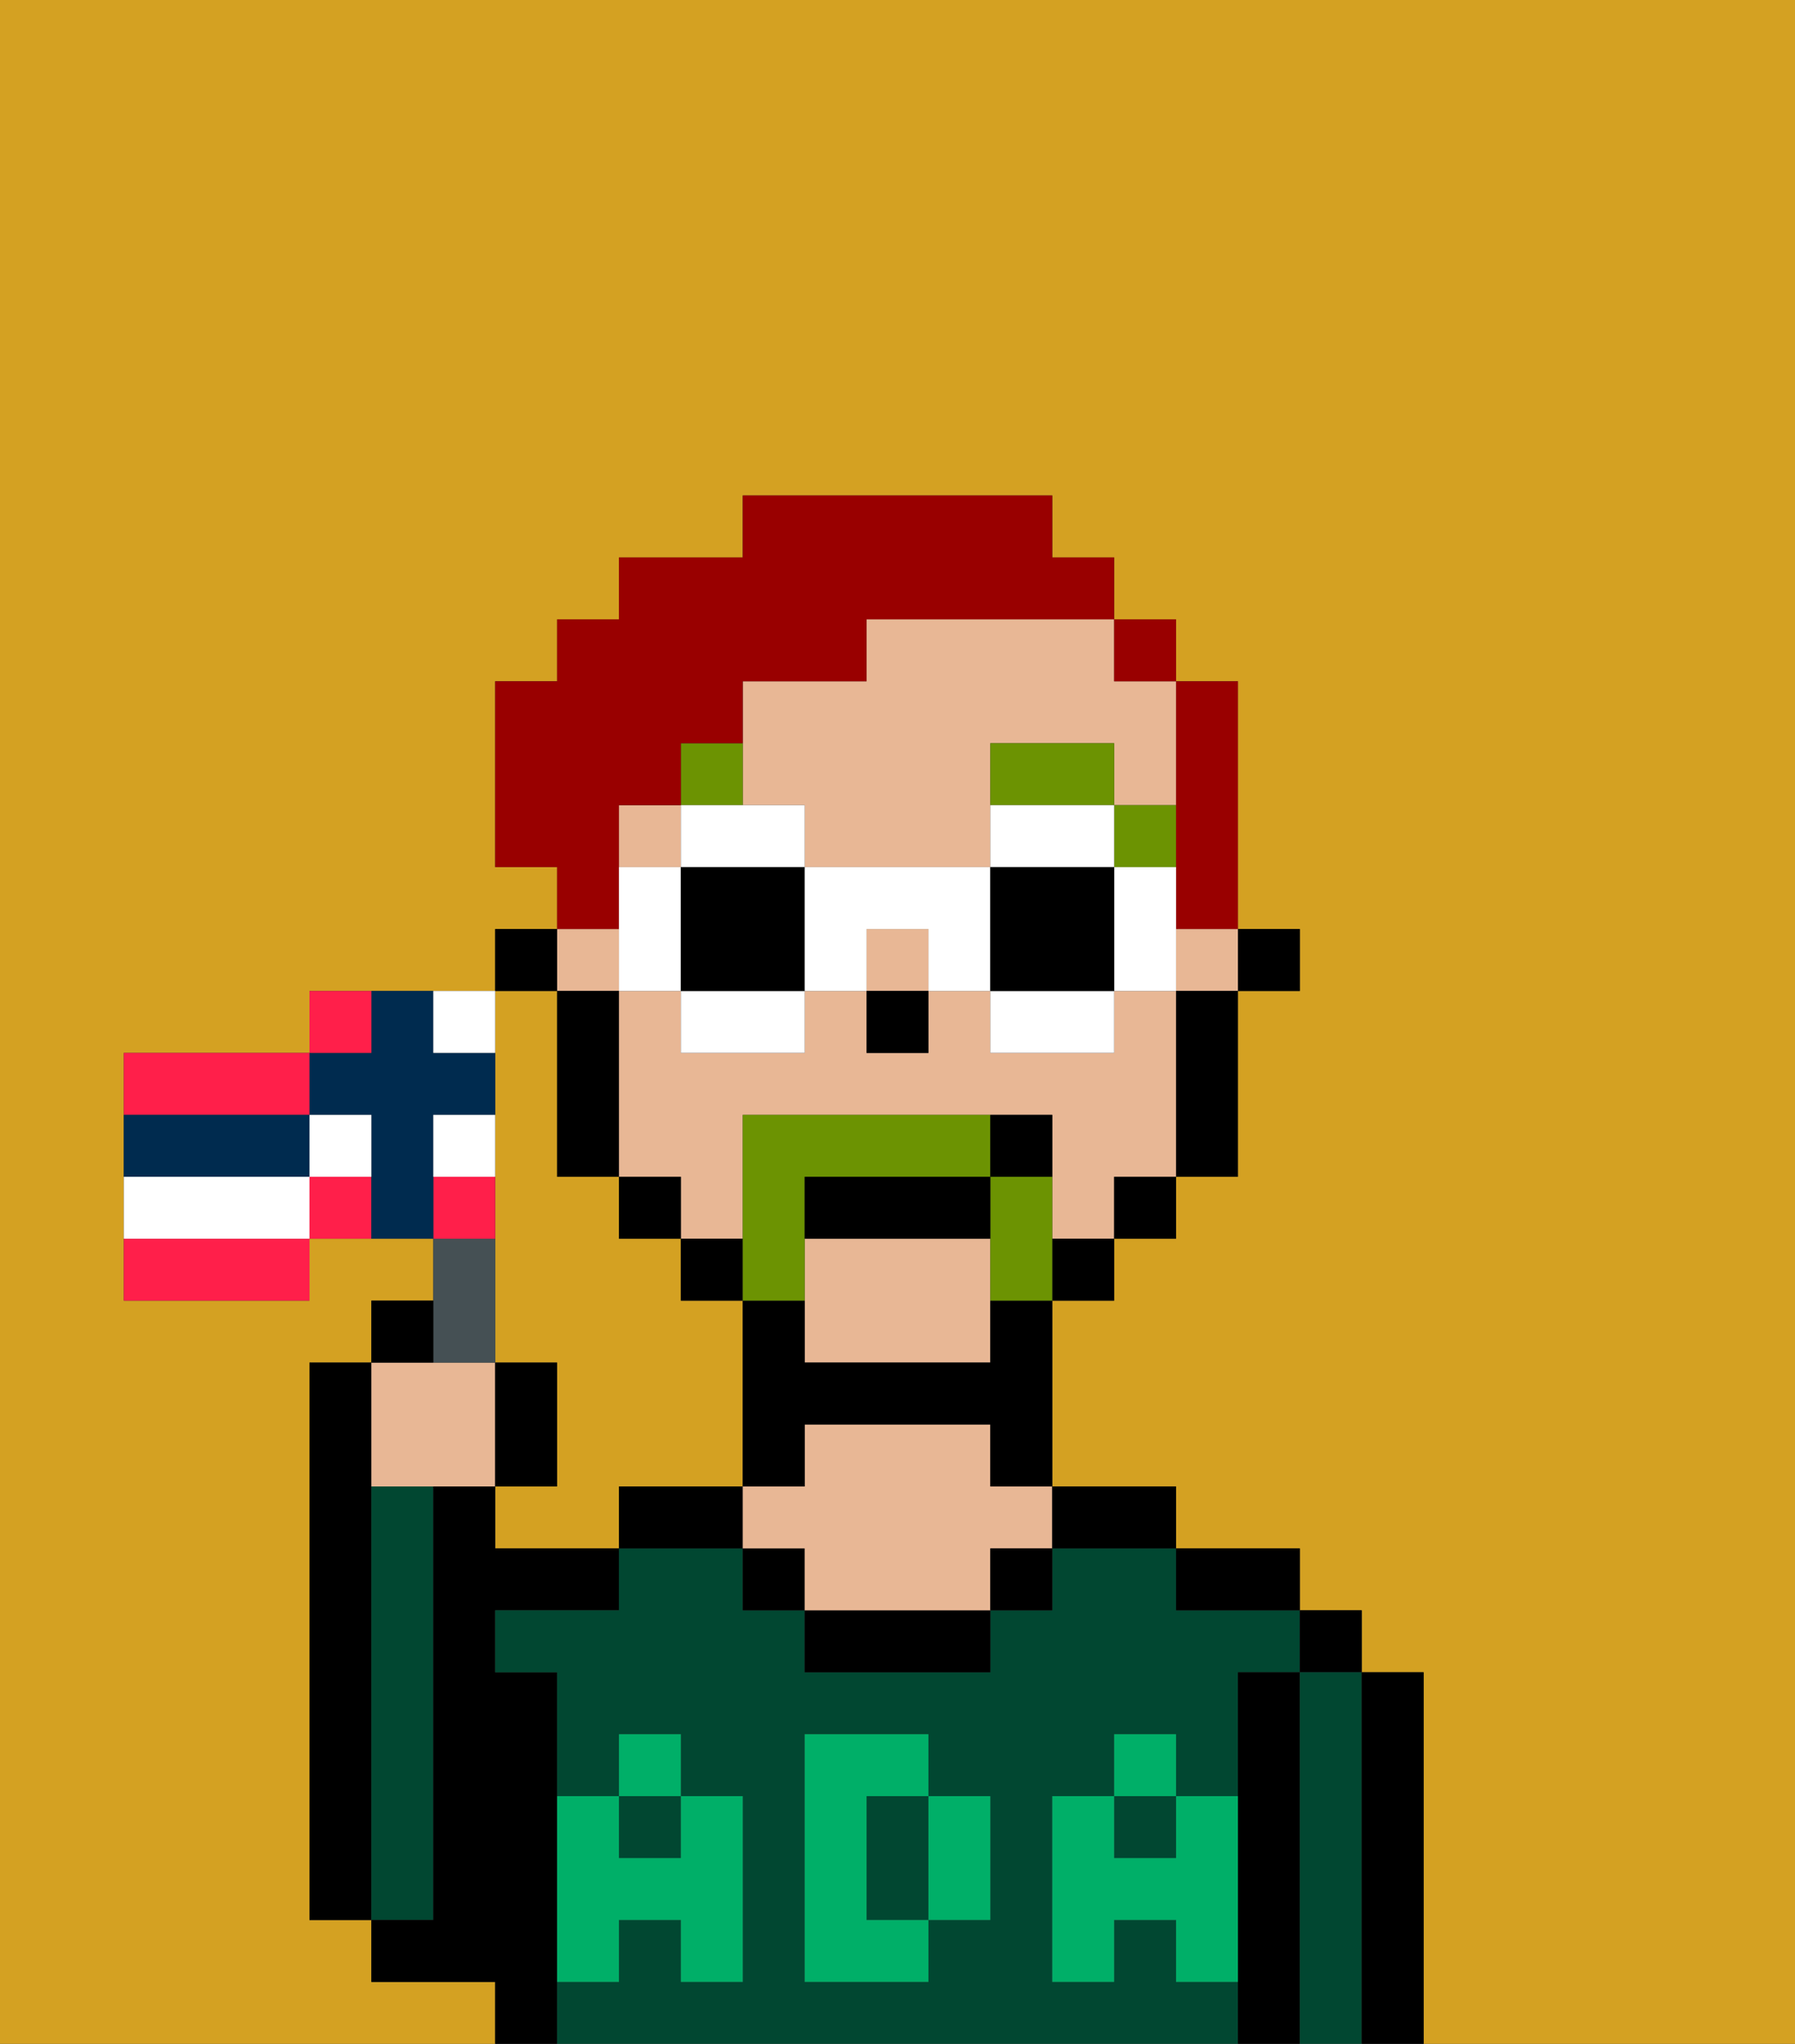 <svg xmlns="http://www.w3.org/2000/svg" viewBox="0 0 29 33"><rect x="0" y="0" width="29" height="33" fill="#333333" stroke="none"/><defs><style>polygon,rect,path{shape-rendering:crispedges;}.ha65-1{fill:#d4a122;}.ha65-2{fill:#000000;}.ha65-3{fill:#014731;}.ha65-4{fill:#e8b795;}.ha65-5{fill:#00af68;}.ha65-6{fill:#6c9302;}.ha65-7{fill:#6c9302;}.ha65-8{fill:#990000;}.ha65-9{fill:#ffffff;}.ha65-10{fill:#455054;}.ha65-11{fill:#ff1f4a;}.ha65-12{fill:#002b4f;}</style></defs><path class="ha65-1" d="M8,18v4H9v2H8v1h2V24h2V21H11V20H10V19H9V16H8v2Z"/><path class="ha65-1" d="M0,33H8V32H6V31H5V22H6V21H7V20H5v1H2V17H5V16H8V15H9V14H8V11H9V10h1V9h2V8h5V9h1v1h1v1h1v4h1v1H20v3H19v1H18v1H17v3h2v1h2v1h1v1h1v6h6V0H0Z"/><path class="ha65-2" d="M6,24V22H5v9H6V24Z"/><path class="ha65-3" d="M7,30V24H6v7H7Z"/><path class="ha65-2" d="M9,31V27H8V26h2V25H8V24H7v7H6v1H8v1H9V31Z"/><rect class="ha65-3" x="10" y="29" width="1" height="1"/><rect class="ha65-3" x="18" y="29" width="1" height="1"/><path class="ha65-3" d="M19,32V31H18v1H17V29h1V28h1v1h1V27h1V26H19V25H17v1H16v1H13V26H12V25H10v1H8v1H9v2h1V28h1v1h1v3H11V31H10v1H9v1H20V32Zm-3-2v1H15v1H13V28h2v1h1Z"/><path class="ha65-3" d="M15,29H14v2h1V29Z"/><path class="ha65-2" d="M11,24H10v1h2V24Z"/><rect class="ha65-2" x="12" y="25" width="1" height="1"/><path class="ha65-2" d="M13,26v1h3V26H13Z"/><path class="ha65-4" d="M16,23H13v1H12v1h1v1h3V25h1V24H16Z"/><rect class="ha65-2" x="16" y="25" width="1" height="1"/><path class="ha65-2" d="M18,25h1V24H17v1Z"/><path class="ha65-2" d="M20,26h1V25H19v1Z"/><path class="ha65-2" d="M21,27H20v6h1V27Z"/><rect class="ha65-2" x="21" y="26" width="1" height="1"/><path class="ha65-3" d="M22,27H21v6h1V27Z"/><path class="ha65-2" d="M23,27H22v6h1V27Z"/><path class="ha65-5" d="M19,30H18V29H17v3h1V31h1v1h1V29H19Z"/><rect class="ha65-5" x="18" y="28" width="1" height="1"/><path class="ha65-5" d="M15,30v1h1V29H15Z"/><path class="ha65-5" d="M14,30V29h1V28H13v4h2V31H14Z"/><path class="ha65-5" d="M9,32h1V31h1v1h1V29H11v1H10V29H9v3Z"/><rect class="ha65-5" x="10" y="28" width="1" height="1"/><rect class="ha65-2" x="20" y="15" width="1" height="1"/><rect class="ha65-4" x="10" y="13" width="1" height="1"/><rect class="ha65-4" x="19" y="15" width="1" height="1"/><rect class="ha65-4" x="14" y="15" width="1" height="1"/><path class="ha65-4" d="M13,21v1h3V20H13Z"/><path class="ha65-4" d="M19,16H18v1H16V16H15v1H14V16H13v1H11V16H10v3h1v1h1V18h5v2h1V19h1V16Z"/><rect class="ha65-4" x="9" y="15" width="1" height="1"/><path class="ha65-4" d="M14,10v1H12v2h1v1h3V12h2v1h1V11H18V10H14Z"/><path class="ha65-2" d="M19,17v2h1V16H19Z"/><rect class="ha65-2" x="18" y="19" width="1" height="1"/><rect class="ha65-2" x="17" y="20" width="1" height="1"/><path class="ha65-2" d="M16,22H13V21H12v3h1V23h3v1h1V21H16Z"/><rect class="ha65-2" x="11" y="20" width="1" height="1"/><rect class="ha65-2" x="10" y="19" width="1" height="1"/><path class="ha65-2" d="M10,16H9v3h1V16Z"/><rect class="ha65-2" x="8" y="15" width="1" height="1"/><rect class="ha65-2" x="14" y="16" width="1" height="1"/><rect class="ha65-6" x="18" y="13" width="1" height="1"/><path class="ha65-6" d="M18,12H16v1h2Z"/><path class="ha65-6" d="M12,12H11v1h1Z"/><path class="ha65-7" d="M17,19H16v2h1V19Z"/><path class="ha65-7" d="M13,20V19h3V18H12v3h1Z"/><path class="ha65-2" d="M13,20h3V19H13Z"/><path class="ha65-2" d="M17,19V18H16v1Z"/><path class="ha65-8" d="M19,14v1h1V11H19v3Z"/><rect class="ha65-8" x="18" y="10" width="1" height="1"/><path class="ha65-8" d="M10,14V13h1V12h1V11h2V10h4V9H17V8H12V9H10v1H9v1H8v3H9v1h1Z"/><polygon class="ha65-9" points="12 14 13 14 13 13 12 13 11 13 11 14 12 14"/><path class="ha65-9" d="M11,17h2V16H11Z"/><polygon class="ha65-9" points="11 15 11 14 10 14 10 15 10 16 11 16 11 15"/><path class="ha65-2" d="M11,14v2h2V14H11Z"/><path class="ha65-9" d="M18,15v1h1V14H18Z"/><path class="ha65-9" d="M18,13H16v1h2Z"/><path class="ha65-9" d="M16,17h2V16H16Z"/><path class="ha65-9" d="M14,16V15h1v1h1V14H13v2Z"/><path class="ha65-2" d="M18,16V14H16v2Z"/><path class="ha65-4" d="M7,24H8V22H6v2Z"/><path class="ha65-10" d="M8,22V20H7v2Z"/><path class="ha65-2" d="M7,21H6v1H7Z"/><path class="ha65-2" d="M9,22H8v2H9Z"/><path class="ha65-11" d="M5,17H2v1H5Z"/><path class="ha65-11" d="M2,21H5V20H2Z"/><path class="ha65-11" d="M5,19v1H6V19Z"/><path class="ha65-11" d="M8,19H7v1H8Z"/><path class="ha65-12" d="M7,18H8V17H7V16H6v1H5v1H6v2H7V18Z"/><path class="ha65-12" d="M5,19V18H2v1H5Z"/><path class="ha65-11" d="M6,16H5v1H6Z"/><path class="ha65-9" d="M6,19V18H5v1Z"/><path class="ha65-9" d="M4,19H2v1H5V19Z"/><path class="ha65-9" d="M7,18v1H8V18Z"/><path class="ha65-9" d="M8,17V16H7v1Z"/></svg>